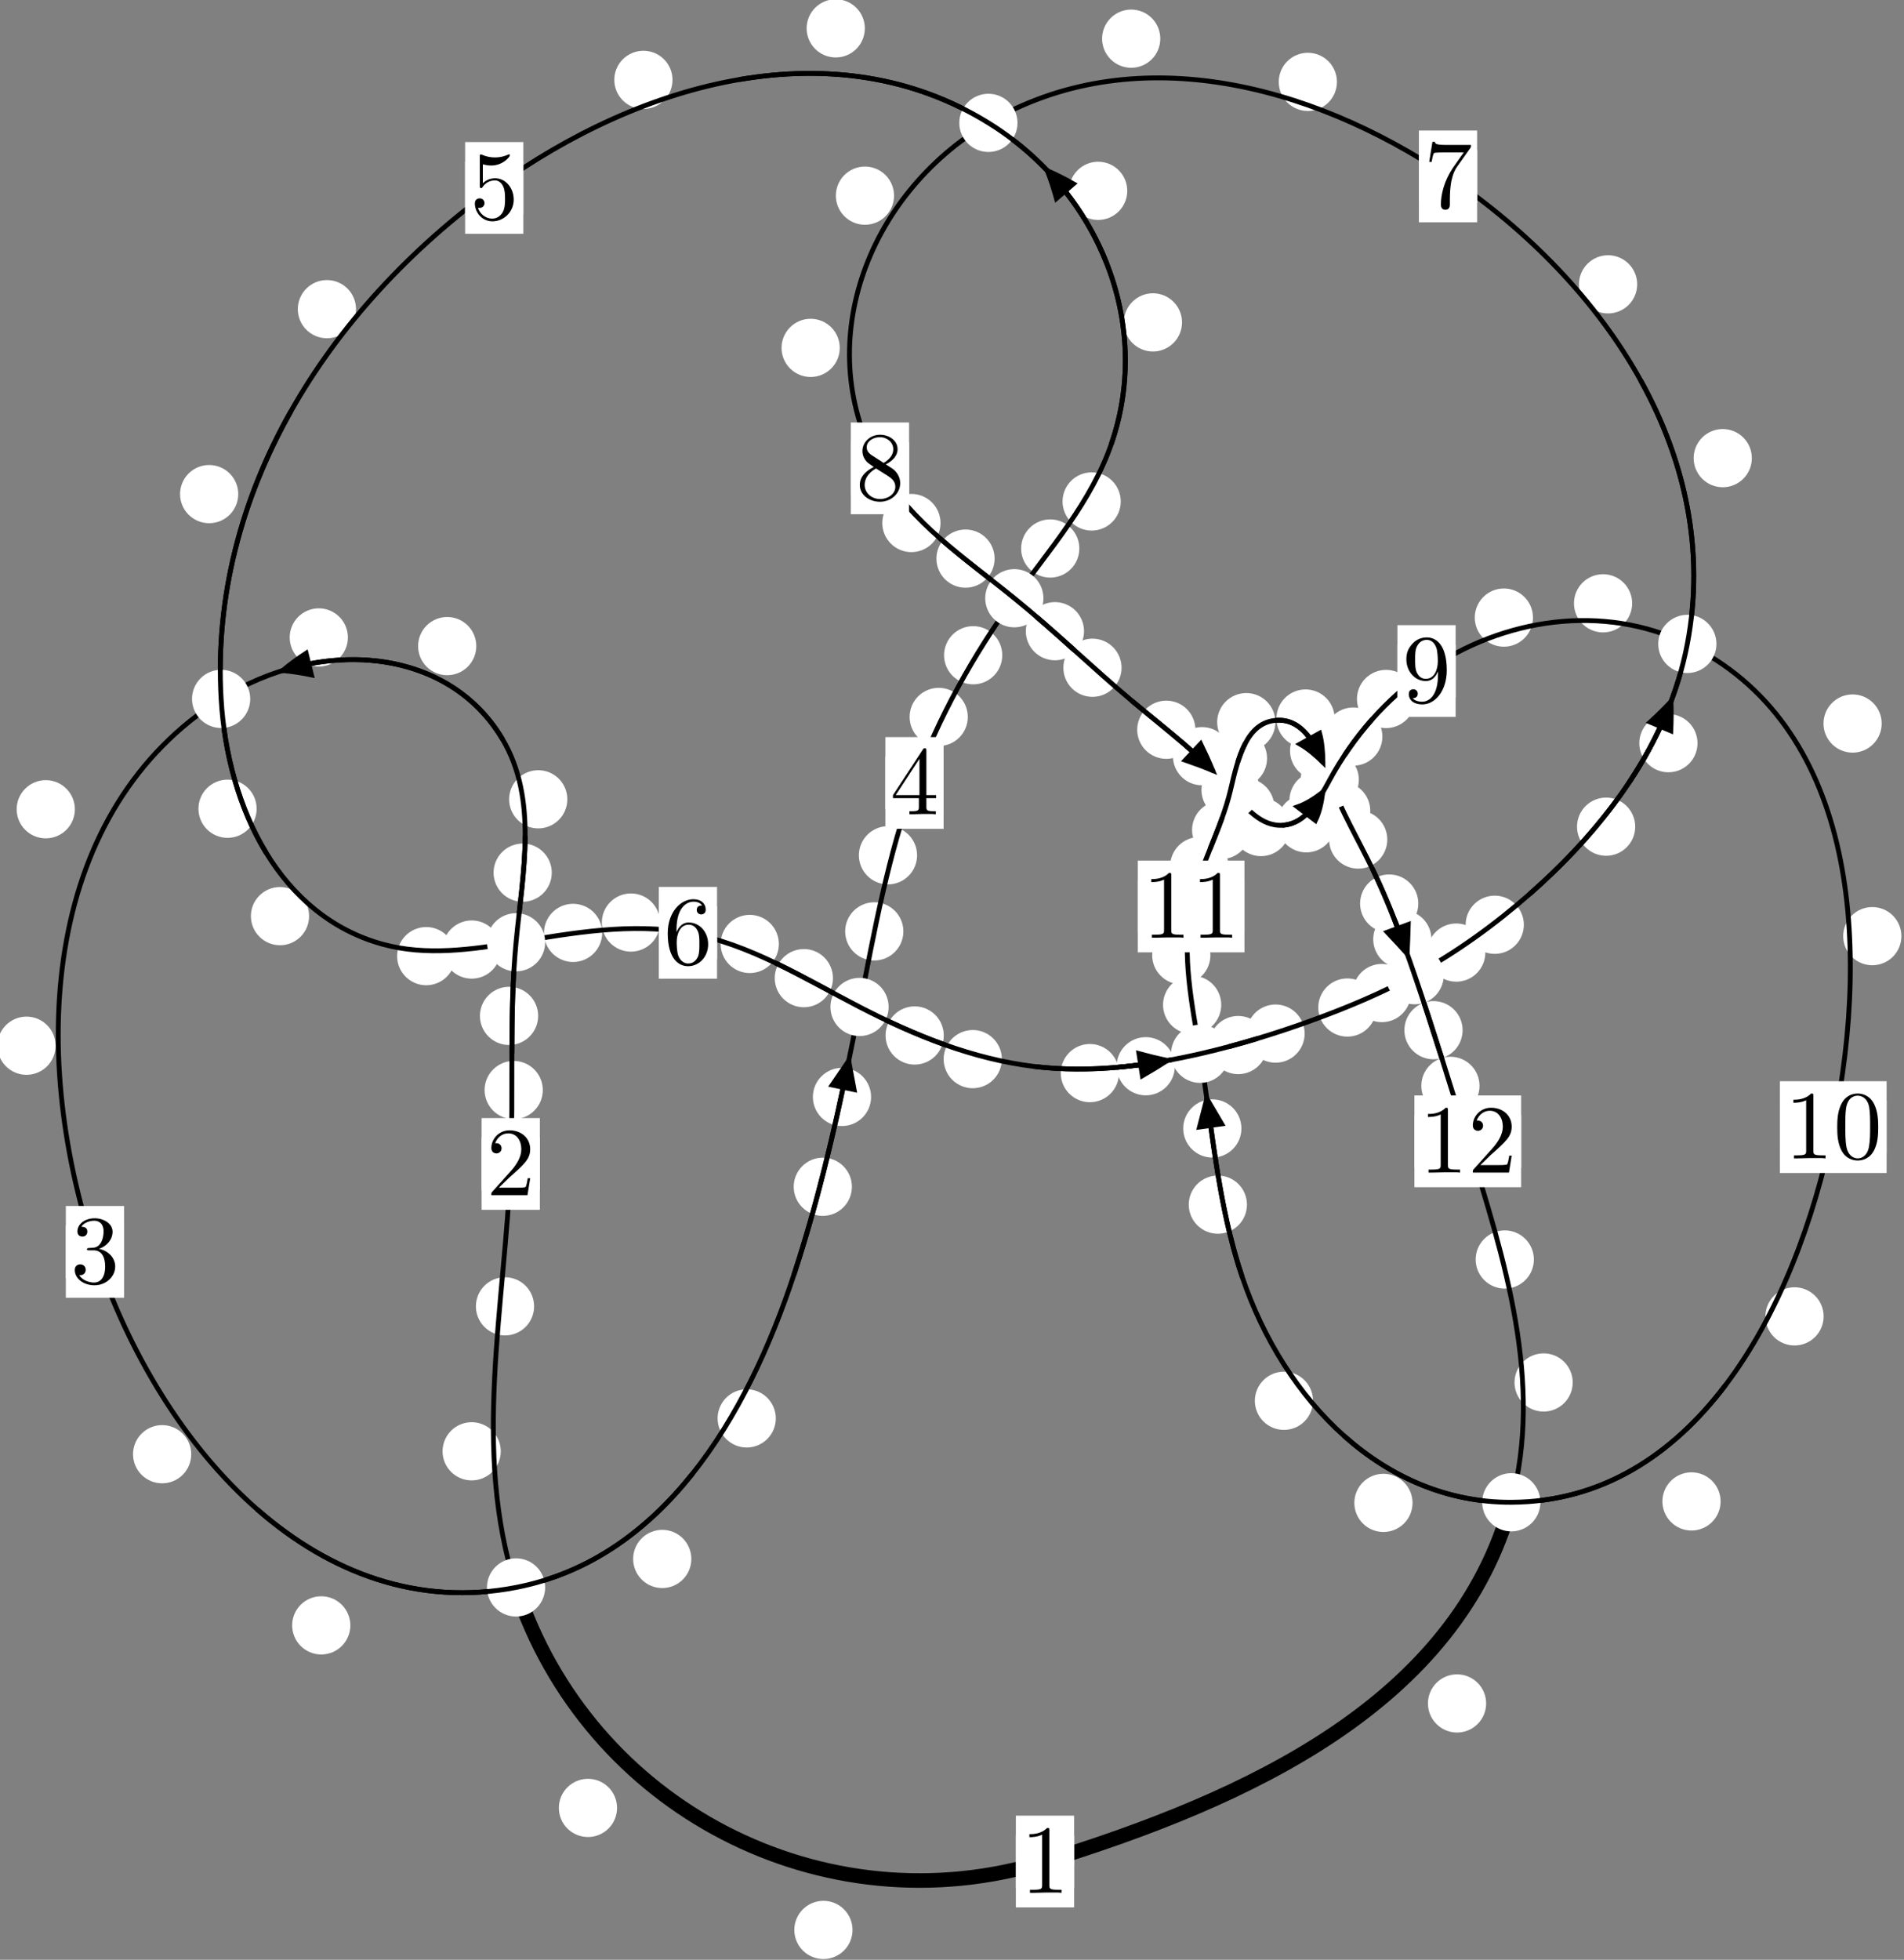 <?xml version="1.0"?>
<!-- Created by MetaPost 1.999 on 2021.07.06:0004 -->
<svg version="1.1" xmlns="http://www.w3.org/2000/svg" xmlns:xlink="http://www.w3.org/1999/xlink" width="195.546" height="201.235" viewBox="0 0 195.546 201.235">
<rect x="0" y="0" width="195.546" height="201.235" fill="#808080" stroke="none"/>
<!-- Original BoundingBox: -53.267426 -38.158051 142.279037 163.077011 -->
  <defs>
    <g transform="scale(0.01,0.01)" id="GLYPHcmr10_48">
      <path style="fill-rule: evenodd;" d="M460 -320C460 -400,455 -480,420 -554C374 -650,292 -666,250 -666C190 -666,117 -640,76 -547C44 -478,39 -400,39 -320C39 -245,43 -155,84 -79C127 2,200 22,249 22C303 22,379 1,423 -94C455 -163,460 -241,460 -320M249 -0C210 -0,151 -25,133 -121C122 -181,122 -273,122 -332C122 -396,122 -462,130 -516C149 -635,224 -644,249 -644C282 -644,348 -626,367 -527C377 -471,377 -395,377 -332C377 -257,377 -189,366 -125C351 -30,294 -0,249 -0"></path>
    </g>
    <g transform="scale(0.01,0.01)" id="GLYPHcmr10_49">
      <path style="fill-rule: evenodd;" d="M294 -640C294 -664,294 -666,271 -666C209 -602,121 -602,89 -602L89 -571C109 -571,168 -571,220 -597L220 -79C220 -43,217 -31,127 -31L95 -31L95 -0L257 -0L130 -3L217 -3L257 -3L297 -3L384 -3L419 -0L419 -31L387 -31C297 -31,294 -42,294 -79"></path>
    </g>
    <g transform="scale(0.01,0.01)" id="GLYPHcmr10_50">
      <path style="fill-rule: evenodd;" d="M127 -77L233 -180C389 -318,449 -372,449 -472C449 -586,359 -666,237 -666C124 -666,50 -574,50 -485C50 -429,100 -429,103 -429C120 -429,155 -441,155 -482C155 -508,137 -534,102 -534C94 -534,92 -534,89 -533C112 -598,166 -635,224 -635C315 -635,358 -554,358 -472C358 -392,308 -313,253 -251L61 -37C50 -26,50 -24,50 -0L421 -0L449 -174L424 -174C419 -144,412 -100,402 -85C395 -77,329 -77,307 -77"></path>
    </g>
    <g transform="scale(0.01,0.01)" id="GLYPHcmr10_51">
      <path style="fill-rule: evenodd;" d="M290 -352C372 -379,430 -449,430 -528C430 -610,342 -666,246 -666C145 -666,69 -606,69 -530C69 -497,91 -478,120 -478C151 -478,171 -500,171 -529C171 -579,124 -579,109 -579C140 -628,206 -641,242 -641C283 -641,338 -619,338 -529C338 -517,336 -459,310 -415C280 -367,246 -364,221 -363C213 -362,189 -360,182 -360C174 -359,167 -358,167 -348C167 -337,174 -337,191 -337L235 -337C317 -337,354 -269,354 -171C354 -35,285 -6,241 -6C198 -6,123 -23,88 -82C123 -77,154 -99,154 -137C154 -173,127 -193,98 -193C74 -193,42 -179,42 -135C42 -44,135 22,244 22C366 22,457 -69,457 -171C457 -253,394 -331,290 -352"></path>
    </g>
    <g transform="scale(0.01,0.01)" id="GLYPHcmr10_52">
      <path style="fill-rule: evenodd;" d="M294 -165L294 -78C294 -42,292 -31,218 -31L197 -31L197 -0L332 -0L238 -3L290 -3L332 -3L374 -3L427 -3L468 -0L468 -31L447 -31C373 -31,371 -42,371 -78L371 -165L471 -165L471 -196L371 -196L371 -651C371 -671,371 -677,355 -677C346 -677,343 -677,335 -665L28 -196L28 -165M300 -196L56 -196L300 -569"></path>
    </g>
    <g transform="scale(0.01,0.01)" id="GLYPHcmr10_53">
      <path style="fill-rule: evenodd;" d="M449 -201C449 -320,367 -420,259 -420C211 -420,168 -404,132 -369L132 -564C152 -558,185 -551,217 -551C340 -551,410 -642,410 -655C410 -661,407 -666,400 -666C399 -666,397 -666,392 -663C372 -654,323 -634,256 -634C216 -634,170 -641,123 -662C115 -665,113 -665,111 -665C101 -665,101 -657,101 -641L101 -345C101 -327,101 -319,115 -319C122 -319,124 -322,128 -328C139 -344,176 -398,257 -398C309 -398,334 -352,342 -334C358 -297,360 -258,360 -208C360 -173,360 -113,336 -71C312 -32,275 -6,229 -6C156 -6,99 -59,82 -118C85 -117,88 -116,99 -116C132 -116,149 -141,149 -165C149 -189,132 -214,99 -214C85 -214,50 -207,50 -161C50 -75,119 22,231 22C347 22,449 -74,449 -201"></path>
    </g>
    <g transform="scale(0.01,0.01)" id="GLYPHcmr10_54">
      <path style="fill-rule: evenodd;" d="M132 -328L132 -352C132 -605,256 -641,307 -641C331 -641,373 -635,395 -601C380 -601,340 -601,340 -556C340 -525,364 -510,386 -510C402 -510,432 -519,432 -558C432 -618,388 -666,305 -666C177 -666,42 -537,42 -316C42 -49,158 22,251 22C362 22,457 -72,457 -204C457 -331,368 -427,257 -427C189 -427,152 -376,132 -328M251 -6C188 -6,158 -66,152 -81C134 -128,134 -208,134 -226C134 -304,166 -404,256 -404C272 -404,318 -404,349 -342C367 -305,367 -254,367 -205C367 -157,367 -107,350 -71C320 -11,274 -6,251 -6"></path>
    </g>
    <g transform="scale(0.01,0.01)" id="GLYPHcmr10_55">
      <path style="fill-rule: evenodd;" d="M476 -609C485 -621,485 -623,485 -644L242 -644C120 -644,118 -657,114 -676L89 -676L56 -470L81 -470C84 -486,93 -549,106 -561C113 -567,191 -567,204 -567L411 -567C400 -551,321 -442,299 -409C209 -274,176 -135,176 -33C176 -23,176 22,222 22C268 22,268 -23,268 -33L268 -84C268 -139,271 -194,279 -248C283 -271,297 -357,341 -419"></path>
    </g>
    <g transform="scale(0.01,0.01)" id="GLYPHcmr10_56">
      <path style="fill-rule: evenodd;" d="M163 -457C117 -487,113 -521,113 -538C113 -599,178 -641,249 -641C322 -641,386 -589,386 -517C386 -460,347 -412,287 -377M309 -362C381 -399,430 -451,430 -517C430 -609,341 -666,250 -666C150 -666,69 -592,69 -499C69 -481,71 -436,113 -389C124 -377,161 -352,186 -335C128 -306,42 -250,42 -151C42 -45,144 22,249 22C362 22,457 -61,457 -168C457 -204,446 -249,408 -291C389 -312,373 -322,309 -362M209 -320L332 -242C360 -223,407 -193,407 -132C407 -58,332 -6,250 -6C164 -6,92 -68,92 -151C92 -209,124 -273,209 -320"></path>
    </g>
    <g transform="scale(0.01,0.01)" id="GLYPHcmr10_57">
      <path style="fill-rule: evenodd;" d="M367 -318L367 -286C367 -52,263 -6,205 -6C188 -6,134 -8,107 -42C151 -42,159 -71,159 -88C159 -119,135 -134,113 -134C97 -134,67 -125,67 -86C67 -19,121 22,206 22C335 22,457 -114,457 -329C457 -598,342 -666,253 -666C198 -666,149 -648,106 -603C65 -558,42 -516,42 -441C42 -316,130 -218,242 -218C303 -218,344 -260,367 -318M243 -241C227 -241,181 -241,150 -304C132 -341,132 -391,132 -440C132 -494,132 -541,153 -578C180 -628,218 -641,253 -641C299 -641,332 -607,349 -562C361 -530,365 -467,365 -421C365 -338,331 -241,243 -241"></path>
    </g>
  </defs>
  <path d="M87.556 198.169C87.556 197.377,87.241 196.616,86.68 196.056C86.12 195.496,85.36 195.181,84.567 195.181C83.774 195.181,83.014 195.496,82.454 196.056C81.893 196.616,81.578 197.377,81.578 198.169C81.578 198.962,81.893 199.722,82.454 200.283C83.014 200.843,83.774 201.158,84.567 201.158C85.36 201.158,86.12 200.843,86.68 200.283C87.241 199.722,87.556 198.962,87.556 198.169Z" style="fill: rgb(100%,100%,100%);stroke: none;"></path>
  <path d="M110.31 191.145C110.31 190.352,109.995 189.592,109.435 189.031C108.874 188.471,108.114 188.156,107.321 188.156C106.529 188.156,105.768 188.471,105.208 189.031C104.648 189.592,104.333 190.352,104.333 191.145C104.333 191.937,104.648 192.697,105.208 193.258C105.768 193.818,106.529 194.133,107.321 194.133C108.114 194.133,108.874 193.818,109.435 193.258C109.995 192.697,110.31 191.937,110.31 191.145Z" style="fill: rgb(100%,100%,100%);stroke: none;"></path>
  <path d="M51.43 149.023C51.43 148.23,51.115 147.47,50.554 146.909C49.994 146.349,49.234 146.034,48.441 146.034C47.648 146.034,46.888 146.349,46.328 146.909C45.767 147.47,45.452 148.23,45.452 149.023C45.452 149.815,45.767 150.576,46.328 151.136C46.888 151.697,47.648 152.011,48.441 152.011C49.234 152.011,49.994 151.697,50.554 151.136C51.115 150.576,51.43 149.815,51.43 149.023Z" style="fill: rgb(100%,100%,100%);stroke: none;"></path>
  <path d="M63.373 185.64C63.373 184.848,63.058 184.087,62.498 183.527C61.938 182.966,61.177 182.651,60.385 182.651C59.592 182.651,58.832 182.966,58.271 183.527C57.711 184.087,57.396 184.848,57.396 185.64C57.396 186.433,57.711 187.193,58.271 187.754C58.832 188.314,59.592 188.629,60.385 188.629C61.177 188.629,61.938 188.314,62.498 187.754C63.058 187.193,63.373 186.433,63.373 185.64Z" style="fill: rgb(100%,100%,100%);stroke: none;"></path>
  <path d="M55.747 111.928C55.747 111.135,55.432 110.375,54.871 109.814C54.311 109.254,53.551 108.939,52.758 108.939C51.965 108.939,51.205 109.254,50.645 109.814C50.084 110.375,49.769 111.135,49.769 111.928C49.769 112.72,50.084 113.481,50.645 114.041C51.205 114.602,51.965 114.916,52.758 114.916C53.551 114.916,54.311 114.602,54.871 114.041C55.432 113.481,55.747 112.72,55.747 111.928Z" style="fill: rgb(100%,100%,100%);stroke: none;"></path>
  <path d="M54.854 134.137C54.854 133.345,54.539 132.585,53.978 132.024C53.418 131.464,52.657 131.149,51.865 131.149C51.072 131.149,50.312 131.464,49.751 132.024C49.191 132.585,48.876 133.345,48.876 134.137C48.876 134.93,49.191 135.69,49.751 136.251C50.312 136.811,51.072 137.126,51.865 137.126C52.657 137.126,53.418 136.811,53.978 136.251C54.539 135.69,54.854 134.93,54.854 134.137Z" style="fill: rgb(100%,100%,100%);stroke: none;"></path>
  <path d="M56.669 89.607C56.669 88.815,56.354 88.054,55.794 87.494C55.233 86.933,54.473 86.618,53.68 86.618C52.888 86.618,52.128 86.933,51.567 87.494C51.007 88.054,50.692 88.815,50.692 89.607C50.692 90.4,51.007 91.16,51.567 91.721C52.128 92.281,52.888 92.596,53.68 92.596C54.473 92.596,55.233 92.281,55.794 91.721C56.354 91.16,56.669 90.4,56.669 89.607Z" style="fill: rgb(100%,100%,100%);stroke: none;"></path>
  <path d="M55.269 104.314C55.269 103.522,54.954 102.761,54.393 102.201C53.833 101.64,53.073 101.326,52.28 101.326C51.487 101.326,50.727 101.64,50.167 102.201C49.606 102.761,49.291 103.522,49.291 104.314C49.291 105.107,49.606 105.867,50.167 106.428C50.727 106.988,51.487 107.303,52.28 107.303C53.073 107.303,53.833 106.988,54.393 106.428C54.954 105.867,55.269 105.107,55.269 104.314Z" style="fill: rgb(100%,100%,100%);stroke: none;"></path>
  <path d="M48.917 66.343C48.917 65.55,48.602 64.79,48.042 64.229C47.481 63.669,46.721 63.354,45.929 63.354C45.136 63.354,44.376 63.669,43.815 64.229C43.255 64.79,42.94 65.55,42.94 66.343C42.94 67.135,43.255 67.896,43.815 68.456C44.376 69.017,45.136 69.331,45.929 69.331C46.721 69.331,47.481 69.017,48.042 68.456C48.602 67.896,48.917 67.135,48.917 66.343Z" style="fill: rgb(100%,100%,100%);stroke: none;"></path>
  <path d="M58.267 82.073C58.267 81.281,57.952 80.521,57.392 79.96C56.831 79.4,56.071 79.085,55.278 79.085C54.486 79.085,53.725 79.4,53.165 79.96C52.604 80.521,52.289 81.281,52.289 82.073C52.289 82.866,52.604 83.626,53.165 84.187C53.725 84.747,54.486 85.062,55.278 85.062C56.071 85.062,56.831 84.747,57.392 84.187C57.952 83.626,58.267 82.866,58.267 82.073Z" style="fill: rgb(100%,100%,100%);stroke: none;"></path>
  <path d="M7.69 83.096C7.69 82.303,7.375 81.543,6.814 80.983C6.254 80.422,5.494 80.107,4.701 80.107C3.908 80.107,3.148 80.422,2.588 80.983C2.027 81.543,1.712 82.303,1.712 83.096C1.712 83.889,2.027 84.649,2.588 85.209C3.148 85.77,3.908 86.085,4.701 86.085C5.494 86.085,6.254 85.77,6.814 85.209C7.375 84.649,7.69 83.889,7.69 83.096Z" style="fill: rgb(100%,100%,100%);stroke: none;"></path>
  <path d="M35.73 65.453C35.73 64.66,35.415 63.9,34.854 63.34C34.294 62.779,33.534 62.464,32.741 62.464C31.948 62.464,31.188 62.779,30.628 63.34C30.067 63.9,29.752 64.66,29.752 65.453C29.752 66.246,30.067 67.006,30.628 67.566C31.188 68.127,31.948 68.442,32.741 68.442C33.534 68.442,34.294 68.127,34.854 67.566C35.415 67.006,35.73 66.246,35.73 65.453Z" style="fill: rgb(100%,100%,100%);stroke: none;"></path>
  <path d="M19.64 149.321C19.64 148.528,19.325 147.768,18.765 147.208C18.204 146.647,17.444 146.332,16.652 146.332C15.859 146.332,15.099 146.647,14.538 147.208C13.978 147.768,13.663 148.528,13.663 149.321C13.663 150.114,13.978 150.874,14.538 151.434C15.099 151.995,15.859 152.31,16.652 152.31C17.444 152.31,18.204 151.995,18.765 151.434C19.325 150.874,19.64 150.114,19.64 149.321Z" style="fill: rgb(100%,100%,100%);stroke: none;"></path>
  <path d="M5.71 107.376C5.71 106.583,5.395 105.823,4.835 105.263C4.274 104.702,3.514 104.387,2.721 104.387C1.929 104.387,1.168 104.702,0.608 105.263C0.048 105.823,-0.267 106.583,-0.267 107.376C-0.267 108.169,0.048 108.929,0.608 109.489C1.168 110.05,1.929 110.365,2.721 110.365C3.514 110.365,4.274 110.05,4.835 109.489C5.395 108.929,5.71 108.169,5.71 107.376Z" style="fill: rgb(100%,100%,100%);stroke: none;"></path>
  <path d="M71.003 160.076C71.003 159.283,70.688 158.523,70.128 157.962C69.567 157.402,68.807 157.087,68.015 157.087C67.222 157.087,66.462 157.402,65.901 157.962C65.341 158.523,65.026 159.283,65.026 160.076C65.026 160.868,65.341 161.629,65.901 162.189C66.462 162.75,67.222 163.064,68.015 163.064C68.807 163.064,69.567 162.75,70.128 162.189C70.688 161.629,71.003 160.868,71.003 160.076Z" style="fill: rgb(100%,100%,100%);stroke: none;"></path>
  <path d="M35.982 166.897C35.982 166.104,35.667 165.344,35.107 164.783C34.546 164.223,33.786 163.908,32.993 163.908C32.201 163.908,31.441 164.223,30.88 164.783C30.32 165.344,30.005 166.104,30.005 166.897C30.005 167.689,30.32 168.449,30.88 169.01C31.441 169.57,32.201 169.885,32.993 169.885C33.786 169.885,34.546 169.57,35.107 169.01C35.667 168.449,35.982 167.689,35.982 166.897Z" style="fill: rgb(100%,100%,100%);stroke: none;"></path>
  <path d="M87.494 121.859C87.494 121.066,87.179 120.306,86.618 119.746C86.058 119.185,85.298 118.87,84.505 118.87C83.712 118.87,82.952 119.185,82.392 119.746C81.831 120.306,81.516 121.066,81.516 121.859C81.516 122.652,81.831 123.412,82.392 123.972C82.952 124.533,83.712 124.848,84.505 124.848C85.298 124.848,86.058 124.533,86.618 123.972C87.179 123.412,87.494 122.652,87.494 121.859Z" style="fill: rgb(100%,100%,100%);stroke: none;"></path>
  <path d="M79.677 145.643C79.677 144.85,79.363 144.09,78.802 143.529C78.242 142.969,77.481 142.654,76.689 142.654C75.896 142.654,75.136 142.969,74.575 143.529C74.015 144.09,73.7 144.85,73.7 145.643C73.7 146.435,74.015 147.196,74.575 147.756C75.136 148.317,75.896 148.632,76.689 148.632C77.481 148.632,78.242 148.317,78.802 147.756C79.363 147.196,79.677 146.435,79.677 145.643Z" style="fill: rgb(100%,100%,100%);stroke: none;"></path>
  <path d="M92.779 95.636C92.779 94.843,92.464 94.083,91.903 93.523C91.343 92.962,90.583 92.647,89.79 92.647C88.997 92.647,88.237 92.962,87.677 93.523C87.116 94.083,86.801 94.843,86.801 95.636C86.801 96.429,87.116 97.189,87.677 97.749C88.237 98.31,88.997 98.625,89.79 98.625C90.583 98.625,91.343 98.31,91.903 97.749C92.464 97.189,92.779 96.429,92.779 95.636Z" style="fill: rgb(100%,100%,100%);stroke: none;"></path>
  <path d="M89.462 112.637C89.462 111.844,89.147 111.084,88.587 110.523C88.026 109.963,87.266 109.648,86.474 109.648C85.681 109.648,84.921 109.963,84.36 110.523C83.8 111.084,83.485 111.844,83.485 112.637C83.485 113.429,83.8 114.19,84.36 114.75C84.921 115.31,85.681 115.625,86.474 115.625C87.266 115.625,88.026 115.31,88.587 114.75C89.147 114.19,89.462 113.429,89.462 112.637Z" style="fill: rgb(100%,100%,100%);stroke: none;"></path>
  <path d="M99.397 73.617C99.397 72.824,99.082 72.064,98.522 71.503C97.961 70.943,97.201 70.628,96.408 70.628C95.616 70.628,94.856 70.943,94.295 71.503C93.735 72.064,93.42 72.824,93.42 73.617C93.42 74.409,93.735 75.169,94.295 75.73C94.856 76.29,95.616 76.605,96.408 76.605C97.201 76.605,97.961 76.29,98.522 75.73C99.082 75.169,99.397 74.409,99.397 73.617Z" style="fill: rgb(100%,100%,100%);stroke: none;"></path>
  <path d="M94.187 87.824C94.187 87.031,93.872 86.271,93.311 85.71C92.751 85.15,91.991 84.835,91.198 84.835C90.405 84.835,89.645 85.15,89.085 85.71C88.524 86.271,88.209 87.031,88.209 87.824C88.209 88.616,88.524 89.377,89.085 89.937C89.645 90.498,90.405 90.813,91.198 90.813C91.991 90.813,92.751 90.498,93.311 89.937C93.872 89.377,94.187 88.616,94.187 87.824Z" style="fill: rgb(100%,100%,100%);stroke: none;"></path>
  <path d="M110.85 56.321C110.85 55.528,110.535 54.768,109.975 54.208C109.415 53.647,108.654 53.332,107.862 53.332C107.069 53.332,106.309 53.647,105.748 54.208C105.188 54.768,104.873 55.528,104.873 56.321C104.873 57.114,105.188 57.874,105.748 58.434C106.309 58.995,107.069 59.31,107.862 59.31C108.654 59.31,109.415 58.995,109.975 58.434C110.535 57.874,110.85 57.114,110.85 56.321Z" style="fill: rgb(100%,100%,100%);stroke: none;"></path>
  <path d="M102.935 67.282C102.935 66.489,102.62 65.729,102.06 65.168C101.5 64.608,100.739 64.293,99.947 64.293C99.154 64.293,98.394 64.608,97.833 65.168C97.273 65.729,96.958 66.489,96.958 67.282C96.958 68.074,97.273 68.835,97.833 69.395C98.394 69.955,99.154 70.27,99.947 70.27C100.739 70.27,101.5 69.955,102.06 69.395C102.62 68.835,102.935 68.074,102.935 67.282Z" style="fill: rgb(100%,100%,100%);stroke: none;"></path>
  <path d="M121.398 33.103C121.398 32.31,121.083 31.55,120.523 30.99C119.962 30.429,119.202 30.114,118.409 30.114C117.617 30.114,116.857 30.429,116.296 30.99C115.736 31.55,115.421 32.31,115.421 33.103C115.421 33.896,115.736 34.656,116.296 35.216C116.857 35.777,117.617 36.092,118.409 36.092C119.202 36.092,119.962 35.777,120.523 35.216C121.083 34.656,121.398 33.896,121.398 33.103Z" style="fill: rgb(100%,100%,100%);stroke: none;"></path>
  <path d="M115.105 51.491C115.105 50.699,114.79 49.939,114.229 49.378C113.669 48.818,112.909 48.503,112.116 48.503C111.323 48.503,110.563 48.818,110.003 49.378C109.442 49.939,109.127 50.699,109.127 51.491C109.127 52.284,109.442 53.044,110.003 53.605C110.563 54.165,111.323 54.48,112.116 54.48C112.909 54.48,113.669 54.165,114.229 53.605C114.79 53.044,115.105 52.284,115.105 51.491Z" style="fill: rgb(100%,100%,100%);stroke: none;"></path>
  <path d="M88.821 2.912C88.821 2.119,88.506 1.359,87.946 0.798C87.385 0.238,86.625 -0.077,85.832 -0.077C85.04 -0.077,84.28 0.238,83.719 0.798C83.159 1.359,82.844 2.119,82.844 2.912C82.844 3.704,83.159 4.465,83.719 5.025C84.28 5.586,85.04 5.9,85.832 5.9C86.625 5.9,87.385 5.586,87.946 5.025C88.506 4.465,88.821 3.704,88.821 2.912Z" style="fill: rgb(100%,100%,100%);stroke: none;"></path>
  <path d="M115.772 19.595C115.772 18.802,115.457 18.042,114.896 17.482C114.336 16.921,113.576 16.606,112.783 16.606C111.99 16.606,111.23 16.921,110.67 17.482C110.109 18.042,109.794 18.802,109.794 19.595C109.794 20.388,110.109 21.148,110.67 21.708C111.23 22.269,111.99 22.584,112.783 22.584C113.576 22.584,114.336 22.269,114.896 21.708C115.457 21.148,115.772 20.388,115.772 19.595Z" style="fill: rgb(100%,100%,100%);stroke: none;"></path>
  <path d="M36.564 31.744C36.564 30.952,36.249 30.192,35.688 29.631C35.128 29.071,34.368 28.756,33.575 28.756C32.782 28.756,32.022 29.071,31.462 29.631C30.901 30.192,30.586 30.952,30.586 31.744C30.586 32.537,30.901 33.297,31.462 33.858C32.022 34.418,32.782 34.733,33.575 34.733C34.368 34.733,35.128 34.418,35.688 33.858C36.249 33.297,36.564 32.537,36.564 31.744Z" style="fill: rgb(100%,100%,100%);stroke: none;"></path>
  <path d="M69.068 8.2C69.068 7.408,68.754 6.647,68.193 6.087C67.633 5.527,66.872 5.212,66.08 5.212C65.287 5.212,64.527 5.527,63.966 6.087C63.406 6.647,63.091 7.408,63.091 8.2C63.091 8.993,63.406 9.753,63.966 10.314C64.527 10.874,65.287 11.189,66.08 11.189C66.872 11.189,67.633 10.874,68.193 10.314C68.754 9.753,69.068 8.993,69.068 8.2Z" style="fill: rgb(100%,100%,100%);stroke: none;"></path>
  <path d="M26.358 83.044C26.358 82.252,26.043 81.491,25.483 80.931C24.922 80.37,24.162 80.056,23.37 80.056C22.577 80.056,21.817 80.37,21.256 80.931C20.696 81.491,20.381 82.252,20.381 83.044C20.381 83.837,20.696 84.597,21.256 85.158C21.817 85.718,22.577 86.033,23.37 86.033C24.162 86.033,24.922 85.718,25.483 85.158C26.043 84.597,26.358 83.837,26.358 83.044Z" style="fill: rgb(100%,100%,100%);stroke: none;"></path>
  <path d="M24.469 50.735C24.469 49.943,24.154 49.183,23.594 48.622C23.033 48.062,22.273 47.747,21.481 47.747C20.688 47.747,19.928 48.062,19.367 48.622C18.807 49.183,18.492 49.943,18.492 50.735C18.492 51.528,18.807 52.288,19.367 52.849C19.928 53.409,20.688 53.724,21.481 53.724C22.273 53.724,23.033 53.409,23.594 52.849C24.154 52.288,24.469 51.528,24.469 50.735Z" style="fill: rgb(100%,100%,100%);stroke: none;"></path>
  <path d="M46.763 98.179C46.763 97.386,46.448 96.626,45.888 96.066C45.327 95.505,44.567 95.19,43.775 95.19C42.982 95.19,42.222 95.505,41.661 96.066C41.101 96.626,40.786 97.386,40.786 98.179C40.786 98.972,41.101 99.732,41.661 100.292C42.222 100.853,42.982 101.168,43.775 101.168C44.567 101.168,45.327 100.853,45.888 100.292C46.448 99.732,46.763 98.972,46.763 98.179Z" style="fill: rgb(100%,100%,100%);stroke: none;"></path>
  <path d="M31.745 94.07C31.745 93.278,31.43 92.517,30.869 91.957C30.309 91.396,29.549 91.081,28.756 91.081C27.963 91.081,27.203 91.396,26.643 91.957C26.082 92.517,25.767 93.278,25.767 94.07C25.767 94.863,26.082 95.623,26.643 96.184C27.203 96.744,27.963 97.059,28.756 97.059C29.549 97.059,30.309 96.744,30.869 96.184C31.43 95.623,31.745 94.863,31.745 94.07Z" style="fill: rgb(100%,100%,100%);stroke: none;"></path>
  <path d="M61.846 95.791C61.846 94.998,61.531 94.238,60.97 93.677C60.41 93.117,59.65 92.802,58.857 92.802C58.064 92.802,57.304 93.117,56.744 93.677C56.183 94.238,55.868 94.998,55.868 95.791C55.868 96.583,56.183 97.343,56.744 97.904C57.304 98.464,58.064 98.779,58.857 98.779C59.65 98.779,60.41 98.464,60.97 97.904C61.531 97.343,61.846 96.583,61.846 95.791Z" style="fill: rgb(100%,100%,100%);stroke: none;"></path>
  <path d="M51.433 97.501C51.433 96.708,51.118 95.948,50.558 95.388C49.997 94.827,49.237 94.512,48.445 94.512C47.652 94.512,46.892 94.827,46.331 95.388C45.771 95.948,45.456 96.708,45.456 97.501C45.456 98.294,45.771 99.054,46.331 99.614C46.892 100.175,47.652 100.49,48.445 100.49C49.237 100.49,49.997 100.175,50.558 99.614C51.118 99.054,51.433 98.294,51.433 97.501Z" style="fill: rgb(100%,100%,100%);stroke: none;"></path>
  <path d="M79.99 96.927C79.99 96.135,79.676 95.375,79.115 94.814C78.555 94.254,77.794 93.939,77.002 93.939C76.209 93.939,75.449 94.254,74.888 94.814C74.328 95.375,74.013 96.135,74.013 96.927C74.013 97.72,74.328 98.48,74.888 99.041C75.449 99.601,76.209 99.916,77.002 99.916C77.794 99.916,78.555 99.601,79.115 99.041C79.676 98.48,79.99 97.72,79.99 96.927Z" style="fill: rgb(100%,100%,100%);stroke: none;"></path>
  <path d="M67.786 94.728C67.786 93.936,67.471 93.175,66.911 92.615C66.35 92.055,65.59 91.74,64.798 91.74C64.005 91.74,63.245 92.055,62.684 92.615C62.124 93.175,61.809 93.936,61.809 94.728C61.809 95.521,62.124 96.281,62.684 96.842C63.245 97.402,64.005 97.717,64.798 97.717C65.59 97.717,66.35 97.402,66.911 96.842C67.471 96.281,67.786 95.521,67.786 94.728Z" style="fill: rgb(100%,100%,100%);stroke: none;"></path>
  <path d="M96.928 106.324C96.928 105.531,96.613 104.771,96.052 104.211C95.492 103.65,94.732 103.335,93.939 103.335C93.146 103.335,92.386 103.65,91.826 104.211C91.265 104.771,90.95 105.531,90.95 106.324C90.95 107.117,91.265 107.877,91.826 108.437C92.386 108.998,93.146 109.313,93.939 109.313C94.732 109.313,95.492 108.998,96.052 108.437C96.613 107.877,96.928 107.117,96.928 106.324Z" style="fill: rgb(100%,100%,100%);stroke: none;"></path>
  <path d="M85.546 100.438C85.546 99.646,85.231 98.885,84.671 98.325C84.11 97.765,83.35 97.45,82.557 97.45C81.765 97.45,81.005 97.765,80.444 98.325C79.884 98.885,79.569 99.646,79.569 100.438C79.569 101.231,79.884 101.991,80.444 102.552C81.005 103.112,81.765 103.427,82.557 103.427C83.35 103.427,84.11 103.112,84.671 102.552C85.231 101.991,85.546 101.231,85.546 100.438Z" style="fill: rgb(100%,100%,100%);stroke: none;"></path>
  <path d="M114.922 110.189C114.922 109.396,114.607 108.636,114.047 108.076C113.486 107.515,112.726 107.2,111.933 107.2C111.141 107.2,110.381 107.515,109.82 108.076C109.26 108.636,108.945 109.396,108.945 110.189C108.945 110.982,109.26 111.742,109.82 112.302C110.381 112.863,111.141 113.178,111.933 113.178C112.726 113.178,113.486 112.863,114.047 112.302C114.607 111.742,114.922 110.982,114.922 110.189Z" style="fill: rgb(100%,100%,100%);stroke: none;"></path>
  <path d="M102.893 108.753C102.893 107.96,102.578 107.2,102.018 106.64C101.457 106.079,100.697 105.764,99.905 105.764C99.112 105.764,98.352 106.079,97.791 106.64C97.231 107.2,96.916 107.96,96.916 108.753C96.916 109.546,97.231 110.306,97.791 110.866C98.352 111.427,99.112 111.742,99.905 111.742C100.697 111.742,101.457 111.427,102.018 110.866C102.578 110.306,102.893 109.546,102.893 108.753Z" style="fill: rgb(100%,100%,100%);stroke: none;"></path>
  <path d="M130.155 107.308C130.155 106.515,129.84 105.755,129.279 105.195C128.719 104.634,127.959 104.319,127.166 104.319C126.373 104.319,125.613 104.634,125.053 105.195C124.492 105.755,124.177 106.515,124.177 107.308C124.177 108.101,124.492 108.861,125.053 109.421C125.613 109.982,126.373 110.297,127.166 110.297C127.959 110.297,128.719 109.982,129.279 109.421C129.84 108.861,130.155 108.101,130.155 107.308Z" style="fill: rgb(100%,100%,100%);stroke: none;"></path>
  <path d="M120.66 109.484C120.66 108.691,120.345 107.931,119.785 107.371C119.224 106.81,118.464 106.495,117.671 106.495C116.879 106.495,116.119 106.81,115.558 107.371C114.998 107.931,114.683 108.691,114.683 109.484C114.683 110.277,114.998 111.037,115.558 111.597C116.119 112.158,116.879 112.473,117.671 112.473C118.464 112.473,119.224 112.158,119.785 111.597C120.345 111.037,120.66 110.277,120.66 109.484Z" style="fill: rgb(100%,100%,100%);stroke: none;"></path>
  <path d="M141.367 103.454C141.367 102.662,141.052 101.901,140.491 101.341C139.931 100.781,139.171 100.466,138.378 100.466C137.585 100.466,136.825 100.781,136.265 101.341C135.704 101.901,135.389 102.662,135.389 103.454C135.389 104.247,135.704 105.007,136.265 105.568C136.825 106.128,137.585 106.443,138.378 106.443C139.171 106.443,139.931 106.128,140.491 105.568C141.052 105.007,141.367 104.247,141.367 103.454Z" style="fill: rgb(100%,100%,100%);stroke: none;"></path>
  <path d="M133.993 106.132C133.993 105.34,133.678 104.58,133.118 104.019C132.557 103.459,131.797 103.144,131.004 103.144C130.212 103.144,129.451 103.459,128.891 104.019C128.33 104.58,128.016 105.34,128.016 106.132C128.016 106.925,128.33 107.685,128.891 108.246C129.451 108.806,130.212 109.121,131.004 109.121C131.797 109.121,132.557 108.806,133.118 108.246C133.678 107.685,133.993 106.925,133.993 106.132Z" style="fill: rgb(100%,100%,100%);stroke: none;"></path>
  <path d="M152.549 97.813C152.549 97.02,152.234 96.26,151.674 95.699C151.113 95.139,150.353 94.824,149.56 94.824C148.768 94.824,148.007 95.139,147.447 95.699C146.886 96.26,146.572 97.02,146.572 97.813C146.572 98.605,146.886 99.366,147.447 99.926C148.007 100.486,148.768 100.801,149.56 100.801C150.353 100.801,151.113 100.486,151.674 99.926C152.234 99.366,152.549 98.605,152.549 97.813Z" style="fill: rgb(100%,100%,100%);stroke: none;"></path>
  <path d="M144.909 101.968C144.909 101.175,144.594 100.415,144.033 99.854C143.473 99.294,142.712 98.979,141.92 98.979C141.127 98.979,140.367 99.294,139.806 99.854C139.246 100.415,138.931 101.175,138.931 101.968C138.931 102.76,139.246 103.521,139.806 104.081C140.367 104.642,141.127 104.957,141.92 104.957C142.712 104.957,143.473 104.642,144.033 104.081C144.594 103.521,144.909 102.76,144.909 101.968Z" style="fill: rgb(100%,100%,100%);stroke: none;"></path>
  <path d="M167.941 84.885C167.941 84.093,167.626 83.332,167.066 82.772C166.505 82.212,165.745 81.897,164.953 81.897C164.16 81.897,163.4 82.212,162.839 82.772C162.279 83.332,161.964 84.093,161.964 84.885C161.964 85.678,162.279 86.438,162.839 86.999C163.4 87.559,164.16 87.874,164.953 87.874C165.745 87.874,166.505 87.559,167.066 86.999C167.626 86.438,167.941 85.678,167.941 84.885Z" style="fill: rgb(100%,100%,100%);stroke: none;"></path>
  <path d="M156.503 94.957C156.503 94.164,156.188 93.404,155.627 92.844C155.067 92.283,154.307 91.968,153.514 91.968C152.721 91.968,151.961 92.283,151.401 92.844C150.84 93.404,150.525 94.164,150.525 94.957C150.525 95.75,150.84 96.51,151.401 97.07C151.961 97.631,152.721 97.946,153.514 97.946C154.307 97.946,155.067 97.631,155.627 97.07C156.188 96.51,156.503 95.75,156.503 94.957Z" style="fill: rgb(100%,100%,100%);stroke: none;"></path>
  <path d="M179.92 47.043C179.92 46.25,179.605 45.49,179.045 44.929C178.484 44.369,177.724 44.054,176.931 44.054C176.139 44.054,175.379 44.369,174.818 44.929C174.258 45.49,173.943 46.25,173.943 47.043C173.943 47.835,174.258 48.596,174.818 49.156C175.379 49.717,176.139 50.032,176.931 50.032C177.724 50.032,178.484 49.717,179.045 49.156C179.605 48.596,179.92 47.835,179.92 47.043Z" style="fill: rgb(100%,100%,100%);stroke: none;"></path>
  <path d="M174.339 76.312C174.339 75.52,174.024 74.759,173.463 74.199C172.903 73.639,172.143 73.324,171.35 73.324C170.557 73.324,169.797 73.639,169.237 74.199C168.676 74.759,168.361 75.52,168.361 76.312C168.361 77.105,168.676 77.865,169.237 78.426C169.797 78.986,170.557 79.301,171.35 79.301C172.143 79.301,172.903 78.986,173.463 78.426C174.024 77.865,174.339 77.105,174.339 76.312Z" style="fill: rgb(100%,100%,100%);stroke: none;"></path>
  <path d="M137.308 8.409C137.308 7.616,136.993 6.856,136.433 6.295C135.872 5.735,135.112 5.42,134.319 5.42C133.527 5.42,132.767 5.735,132.206 6.295C131.646 6.856,131.331 7.616,131.331 8.409C131.331 9.201,131.646 9.962,132.206 10.522C132.767 11.082,133.527 11.397,134.319 11.397C135.112 11.397,135.872 11.082,136.433 10.522C136.993 9.962,137.308 9.201,137.308 8.409Z" style="fill: rgb(100%,100%,100%);stroke: none;"></path>
  <path d="M168.142 29.196C168.142 28.403,167.827 27.643,167.266 27.083C166.706 26.522,165.946 26.207,165.153 26.207C164.36 26.207,163.6 26.522,163.04 27.083C162.479 27.643,162.164 28.403,162.164 29.196C162.164 29.989,162.479 30.749,163.04 31.309C163.6 31.87,164.36 32.185,165.153 32.185C165.946 32.185,166.706 31.87,167.266 31.309C167.827 30.749,168.142 29.989,168.142 29.196Z" style="fill: rgb(100%,100%,100%);stroke: none;"></path>
  <path d="M91.821 20.091C91.821 19.298,91.506 18.538,90.946 17.978C90.385 17.417,89.625 17.102,88.833 17.102C88.04 17.102,87.28 17.417,86.719 17.978C86.159 18.538,85.844 19.298,85.844 20.091C85.844 20.884,86.159 21.644,86.719 22.204C87.28 22.765,88.04 23.08,88.833 23.08C89.625 23.08,90.385 22.765,90.946 22.204C91.506 21.644,91.821 20.884,91.821 20.091Z" style="fill: rgb(100%,100%,100%);stroke: none;"></path>
  <path d="M119.166 3.972C119.166 3.179,118.851 2.419,118.29 1.858C117.73 1.298,116.97 0.983,116.177 0.983C115.384 0.983,114.624 1.298,114.064 1.858C113.503 2.419,113.188 3.179,113.188 3.972C113.188 4.764,113.503 5.525,114.064 6.085C114.624 6.646,115.384 6.96,116.177 6.96C116.97 6.96,117.73 6.646,118.29 6.085C118.851 5.525,119.166 4.764,119.166 3.972Z" style="fill: rgb(100%,100%,100%);stroke: none;"></path>
  <path d="M96.592 53.705C96.592 52.912,96.277 52.152,95.717 51.592C95.157 51.031,94.396 50.716,93.604 50.716C92.811 50.716,92.051 51.031,91.49 51.592C90.93 52.152,90.615 52.912,90.615 53.705C90.615 54.498,90.93 55.258,91.49 55.818C92.051 56.379,92.811 56.694,93.604 56.694C94.396 56.694,95.157 56.379,95.717 55.818C96.277 55.258,96.592 54.498,96.592 53.705Z" style="fill: rgb(100%,100%,100%);stroke: none;"></path>
  <path d="M86.245 35.722C86.245 34.929,85.93 34.169,85.369 33.608C84.809 33.048,84.049 32.733,83.256 32.733C82.463 32.733,81.703 33.048,81.143 33.608C80.582 34.169,80.267 34.929,80.267 35.722C80.267 36.514,80.582 37.274,81.143 37.835C81.703 38.395,82.463 38.71,83.256 38.71C84.049 38.71,84.809 38.395,85.369 37.835C85.93 37.274,86.245 36.514,86.245 35.722Z" style="fill: rgb(100%,100%,100%);stroke: none;"></path>
  <path d="M111.333 64.813C111.333 64.02,111.018 63.26,110.457 62.699C109.897 62.139,109.137 61.824,108.344 61.824C107.551 61.824,106.791 62.139,106.231 62.699C105.67 63.26,105.355 64.02,105.355 64.813C105.355 65.605,105.67 66.366,106.231 66.926C106.791 67.486,107.551 67.801,108.344 67.801C109.137 67.801,109.897 67.486,110.457 66.926C111.018 66.366,111.333 65.605,111.333 64.813Z" style="fill: rgb(100%,100%,100%);stroke: none;"></path>
  <path d="M102.15 57.359C102.15 56.566,101.835 55.806,101.275 55.246C100.714 54.685,99.954 54.37,99.162 54.37C98.369 54.37,97.609 54.685,97.048 55.246C96.488 55.806,96.173 56.566,96.173 57.359C96.173 58.152,96.488 58.912,97.048 59.472C97.609 60.033,98.369 60.348,99.162 60.348C99.954 60.348,100.714 60.033,101.275 59.472C101.835 58.912,102.15 58.152,102.15 57.359Z" style="fill: rgb(100%,100%,100%);stroke: none;"></path>
  <path d="M122.772 74.932C122.772 74.139,122.457 73.379,121.896 72.818C121.336 72.258,120.576 71.943,119.783 71.943C118.99 71.943,118.23 72.258,117.67 72.818C117.109 73.379,116.794 74.139,116.794 74.932C116.794 75.724,117.109 76.484,117.67 77.045C118.23 77.605,118.99 77.92,119.783 77.92C120.576 77.92,121.336 77.605,121.896 77.045C122.457 76.484,122.772 75.724,122.772 74.932Z" style="fill: rgb(100%,100%,100%);stroke: none;"></path>
  <path d="M115.188 68.565C115.188 67.773,114.873 67.013,114.312 66.452C113.752 65.892,112.992 65.577,112.199 65.577C111.406 65.577,110.646 65.892,110.086 66.452C109.525 67.013,109.21 67.773,109.21 68.565C109.21 69.358,109.525 70.118,110.086 70.679C110.646 71.239,111.406 71.554,112.199 71.554C112.992 71.554,113.752 71.239,114.312 70.679C114.873 70.118,115.188 69.358,115.188 68.565Z" style="fill: rgb(100%,100%,100%);stroke: none;"></path>
  <path d="M130.88 82.896C130.88 82.103,130.565 81.343,130.004 80.782C129.444 80.222,128.684 79.907,127.891 79.907C127.098 79.907,126.338 80.222,125.778 80.782C125.217 81.343,124.902 82.103,124.902 82.896C124.902 83.688,125.217 84.449,125.778 85.009C126.338 85.569,127.098 85.884,127.891 85.884C128.684 85.884,129.444 85.569,130.004 85.009C130.565 84.449,130.88 83.688,130.88 82.896Z" style="fill: rgb(100%,100%,100%);stroke: none;"></path>
  <path d="M126.442 77.648C126.442 76.855,126.127 76.095,125.566 75.534C125.006 74.974,124.246 74.659,123.453 74.659C122.66 74.659,121.9 74.974,121.34 75.534C120.779 76.095,120.464 76.855,120.464 77.648C120.464 78.44,120.779 79.201,121.34 79.761C121.9 80.322,122.66 80.636,123.453 80.636C124.246 80.636,125.006 80.322,125.566 79.761C126.127 79.201,126.442 78.44,126.442 77.648Z" style="fill: rgb(100%,100%,100%);stroke: none;"></path>
  <path d="M137.148 84.54C137.148 83.747,136.833 82.987,136.273 82.426C135.712 81.866,134.952 81.551,134.16 81.551C133.367 81.551,132.607 81.866,132.046 82.426C131.486 82.987,131.171 83.747,131.171 84.54C131.171 85.332,131.486 86.092,132.046 86.653C132.607 87.213,133.367 87.528,134.16 87.528C134.952 87.528,135.712 87.213,136.273 86.653C136.833 86.092,137.148 85.332,137.148 84.54Z" style="fill: rgb(100%,100%,100%);stroke: none;"></path>
  <path d="M132.493 84.922C132.493 84.13,132.178 83.37,131.618 82.809C131.057 82.249,130.297 81.934,129.504 81.934C128.712 81.934,127.951 82.249,127.391 82.809C126.83 83.37,126.516 84.13,126.516 84.922C126.516 85.715,126.83 86.475,127.391 87.036C127.951 87.596,128.712 87.911,129.504 87.911C130.297 87.911,131.057 87.596,131.618 87.036C132.178 86.475,132.493 85.715,132.493 84.922Z" style="fill: rgb(100%,100%,100%);stroke: none;"></path>
  <path d="M141.975 75.633C141.975 74.84,141.66 74.08,141.099 73.52C140.539 72.959,139.779 72.644,138.986 72.644C138.193 72.644,137.433 72.959,136.873 73.52C136.312 74.08,135.997 74.84,135.997 75.633C135.997 76.426,136.312 77.186,136.873 77.746C137.433 78.307,138.193 78.622,138.986 78.622C139.779 78.622,140.539 78.307,141.099 77.746C141.66 77.186,141.975 76.426,141.975 75.633Z" style="fill: rgb(100%,100%,100%);stroke: none;"></path>
  <path d="M138.407 82.184C138.407 81.391,138.092 80.631,137.531 80.07C136.971 79.51,136.211 79.195,135.418 79.195C134.625 79.195,133.865 79.51,133.305 80.07C132.744 80.631,132.429 81.391,132.429 82.184C132.429 82.976,132.744 83.736,133.305 84.297C133.865 84.857,134.625 85.172,135.418 85.172C136.211 85.172,136.971 84.857,137.531 84.297C138.092 83.736,138.407 82.976,138.407 82.184Z" style="fill: rgb(100%,100%,100%);stroke: none;"></path>
  <path d="M157.44 63.415C157.44 62.622,157.125 61.862,156.565 61.302C156.004 60.741,155.244 60.426,154.452 60.426C153.659 60.426,152.899 60.741,152.338 61.302C151.778 61.862,151.463 62.622,151.463 63.415C151.463 64.208,151.778 64.968,152.338 65.528C152.899 66.089,153.659 66.404,154.452 66.404C155.244 66.404,156.004 66.089,156.565 65.528C157.125 64.968,157.44 64.208,157.44 63.415Z" style="fill: rgb(100%,100%,100%);stroke: none;"></path>
  <path d="M145.34 71.773C145.34 70.981,145.026 70.22,144.465 69.66C143.905 69.099,143.144 68.784,142.352 68.784C141.559 68.784,140.799 69.099,140.238 69.66C139.678 70.22,139.363 70.981,139.363 71.773C139.363 72.566,139.678 73.326,140.238 73.887C140.799 74.447,141.559 74.762,142.352 74.762C143.144 74.762,143.905 74.447,144.465 73.887C145.026 73.326,145.34 72.566,145.34 71.773Z" style="fill: rgb(100%,100%,100%);stroke: none;"></path>
  <path d="M193.255 74.293C193.255 73.501,192.94 72.74,192.38 72.18C191.819 71.619,191.059 71.304,190.266 71.304C189.474 71.304,188.714 71.619,188.153 72.18C187.593 72.74,187.278 73.501,187.278 74.293C187.278 75.086,187.593 75.846,188.153 76.407C188.714 76.967,189.474 77.282,190.266 77.282C191.059 77.282,191.819 76.967,192.38 76.407C192.94 75.846,193.255 75.086,193.255 74.293Z" style="fill: rgb(100%,100%,100%);stroke: none;"></path>
  <path d="M167.627 61.949C167.627 61.157,167.312 60.397,166.752 59.836C166.191 59.276,165.431 58.961,164.638 58.961C163.846 58.961,163.086 59.276,162.525 59.836C161.965 60.397,161.65 61.157,161.65 61.949C161.65 62.742,161.965 63.502,162.525 64.063C163.086 64.623,163.846 64.938,164.638 64.938C165.431 64.938,166.191 64.623,166.752 64.063C167.312 63.502,167.627 62.742,167.627 61.949Z" style="fill: rgb(100%,100%,100%);stroke: none;"></path>
  <path d="M187.292 135.168C187.292 134.375,186.977 133.615,186.417 133.054C185.856 132.494,185.096 132.179,184.303 132.179C183.511 132.179,182.751 132.494,182.19 133.054C181.63 133.615,181.315 134.375,181.315 135.168C181.315 135.96,181.63 136.721,182.19 137.281C182.751 137.842,183.511 138.157,184.303 138.157C185.096 138.157,185.856 137.842,186.417 137.281C186.977 136.721,187.292 135.96,187.292 135.168Z" style="fill: rgb(100%,100%,100%);stroke: none;"></path>
  <path d="M195.279 96.125C195.279 95.333,194.964 94.573,194.404 94.012C193.843 93.452,193.083 93.137,192.29 93.137C191.498 93.137,190.737 93.452,190.177 94.012C189.617 94.573,189.302 95.333,189.302 96.125C189.302 96.918,189.617 97.678,190.177 98.239C190.737 98.799,191.498 99.114,192.29 99.114C193.083 99.114,193.843 98.799,194.404 98.239C194.964 97.678,195.279 96.918,195.279 96.125Z" style="fill: rgb(100%,100%,100%);stroke: none;"></path>
  <path d="M145.072 154.319C145.072 153.527,144.757 152.767,144.196 152.206C143.636 151.646,142.875 151.331,142.083 151.331C141.29 151.331,140.53 151.646,139.969 152.206C139.409 152.767,139.094 153.527,139.094 154.319C139.094 155.112,139.409 155.872,139.969 156.433C140.53 156.993,141.29 157.308,142.083 157.308C142.875 157.308,143.636 156.993,144.196 156.433C144.757 155.872,145.072 155.112,145.072 154.319Z" style="fill: rgb(100%,100%,100%);stroke: none;"></path>
  <path d="M176.71 154.169C176.71 153.376,176.395 152.616,175.835 152.056C175.274 151.495,174.514 151.18,173.722 151.18C172.929 151.18,172.169 151.495,171.608 152.056C171.048 152.616,170.733 153.376,170.733 154.169C170.733 154.962,171.048 155.722,171.608 156.282C172.169 156.843,172.929 157.158,173.722 157.158C174.514 157.158,175.274 156.843,175.835 156.282C176.395 155.722,176.71 154.962,176.71 154.169Z" style="fill: rgb(100%,100%,100%);stroke: none;"></path>
  <path d="M128.066 123.695C128.066 122.902,127.751 122.142,127.191 121.581C126.63 121.021,125.87 120.706,125.078 120.706C124.285 120.706,123.525 121.021,122.964 121.581C122.404 122.142,122.089 122.902,122.089 123.695C122.089 124.487,122.404 125.247,122.964 125.808C123.525 126.368,124.285 126.683,125.078 126.683C125.87 126.683,126.63 126.368,127.191 125.808C127.751 125.247,128.066 124.487,128.066 123.695Z" style="fill: rgb(100%,100%,100%);stroke: none;"></path>
  <path d="M134.853 143.836C134.853 143.043,134.538 142.283,133.978 141.723C133.417 141.162,132.657 140.847,131.864 140.847C131.072 140.847,130.311 141.162,129.751 141.723C129.191 142.283,128.876 143.043,128.876 143.836C128.876 144.629,129.191 145.389,129.751 145.949C130.311 146.51,131.072 146.825,131.864 146.825C132.657 146.825,133.417 146.51,133.978 145.949C134.538 145.389,134.853 144.629,134.853 143.836Z" style="fill: rgb(100%,100%,100%);stroke: none;"></path>
  <path d="M125.425 103.177C125.425 102.384,125.11 101.624,124.55 101.063C123.989 100.503,123.229 100.188,122.436 100.188C121.644 100.188,120.884 100.503,120.323 101.063C119.763 101.624,119.448 102.384,119.448 103.177C119.448 103.969,119.763 104.729,120.323 105.29C120.884 105.85,121.644 106.165,122.436 106.165C123.229 106.165,123.989 105.85,124.55 105.29C125.11 104.729,125.425 103.969,125.425 103.177Z" style="fill: rgb(100%,100%,100%);stroke: none;"></path>
  <path d="M127.497 115.872C127.497 115.079,127.182 114.319,126.621 113.759C126.061 113.198,125.301 112.883,124.508 112.883C123.715 112.883,122.955 113.198,122.395 113.759C121.834 114.319,121.519 115.079,121.519 115.872C121.519 116.665,121.834 117.425,122.395 117.985C122.955 118.546,123.715 118.861,124.508 118.861C125.301 118.861,126.061 118.546,126.621 117.985C127.182 117.425,127.497 116.665,127.497 115.872Z" style="fill: rgb(100%,100%,100%);stroke: none;"></path>
  <path d="M126.158 88.937C126.158 88.144,125.843 87.384,125.282 86.824C124.722 86.263,123.962 85.948,123.169 85.948C122.376 85.948,121.616 86.263,121.056 86.824C120.495 87.384,120.18 88.144,120.18 88.937C120.18 89.73,120.495 90.49,121.056 91.05C121.616 91.611,122.376 91.926,123.169 91.926C123.962 91.926,124.722 91.611,125.282 91.05C125.843 90.49,126.158 89.73,126.158 88.937Z" style="fill: rgb(100%,100%,100%);stroke: none;"></path>
  <path d="M124.311 98.085C124.311 97.292,123.996 96.532,123.436 95.972C122.875 95.411,122.115 95.096,121.322 95.096C120.53 95.096,119.769 95.411,119.209 95.972C118.648 96.532,118.333 97.292,118.333 98.085C118.333 98.878,118.648 99.638,119.209 100.198C119.769 100.759,120.53 101.074,121.322 101.074C122.115 101.074,122.875 100.759,123.436 100.198C123.996 99.638,124.311 98.878,124.311 98.085Z" style="fill: rgb(100%,100%,100%);stroke: none;"></path>
  <path d="M130.131 77.867C130.131 77.074,129.816 76.314,129.256 75.754C128.695 75.193,127.935 74.878,127.142 74.878C126.35 74.878,125.59 75.193,125.029 75.754C124.469 76.314,124.154 77.074,124.154 77.867C124.154 78.66,124.469 79.42,125.029 79.98C125.59 80.541,126.35 80.856,127.142 80.856C127.935 80.856,128.695 80.541,129.256 79.98C129.816 79.42,130.131 78.66,130.131 77.867Z" style="fill: rgb(100%,100%,100%);stroke: none;"></path>
  <path d="M128.406 85.223C128.406 84.431,128.091 83.67,127.531 83.11C126.97 82.549,126.21 82.235,125.417 82.235C124.625 82.235,123.865 82.549,123.304 83.11C122.744 83.67,122.429 84.431,122.429 85.223C122.429 86.016,122.744 86.776,123.304 87.337C123.865 87.897,124.625 88.212,125.417 88.212C126.21 88.212,126.97 87.897,127.531 87.337C128.091 86.776,128.406 86.016,128.406 85.223Z" style="fill: rgb(100%,100%,100%);stroke: none;"></path>
  <path d="M137.071 73.779C137.071 72.986,136.756 72.226,136.196 71.666C135.635 71.105,134.875 70.79,134.082 70.79C133.29 70.79,132.529 71.105,131.969 71.666C131.409 72.226,131.094 72.986,131.094 73.779C131.094 74.572,131.409 75.332,131.969 75.892C132.529 76.453,133.29 76.768,134.082 76.768C134.875 76.768,135.635 76.453,136.196 75.892C136.756 75.332,137.071 74.572,137.071 73.779Z" style="fill: rgb(100%,100%,100%);stroke: none;"></path>
  <path d="M130.986 74.152C130.986 73.359,130.671 72.599,130.11 72.038C129.55 71.478,128.79 71.163,127.997 71.163C127.204 71.163,126.444 71.478,125.884 72.038C125.323 72.599,125.008 73.359,125.008 74.152C125.008 74.944,125.323 75.705,125.884 76.265C126.444 76.826,127.204 77.14,127.997 77.14C128.79 77.14,129.55 76.826,130.11 76.265C130.671 75.705,130.986 74.944,130.986 74.152Z" style="fill: rgb(100%,100%,100%);stroke: none;"></path>
  <path d="M140.731 83.264C140.731 82.471,140.416 81.711,139.856 81.151C139.296 80.59,138.535 80.275,137.743 80.275C136.95 80.275,136.19 80.59,135.629 81.151C135.069 81.711,134.754 82.471,134.754 83.264C134.754 84.057,135.069 84.817,135.629 85.377C136.19 85.938,136.95 86.253,137.743 86.253C138.535 86.253,139.296 85.938,139.856 85.377C140.416 84.817,140.731 84.057,140.731 83.264Z" style="fill: rgb(100%,100%,100%);stroke: none;"></path>
  <path d="M138.464 77.088C138.464 76.295,138.149 75.535,137.589 74.975C137.028 74.414,136.268 74.099,135.475 74.099C134.683 74.099,133.922 74.414,133.362 74.975C132.802 75.535,132.487 76.295,132.487 77.088C132.487 77.881,132.802 78.641,133.362 79.201C133.922 79.762,134.683 80.077,135.475 80.077C136.268 80.077,137.028 79.762,137.589 79.201C138.149 78.641,138.464 77.881,138.464 77.088Z" style="fill: rgb(100%,100%,100%);stroke: none;"></path>
  <path d="M145.663 92.778C145.663 91.985,145.348 91.225,144.787 90.664C144.227 90.104,143.467 89.789,142.674 89.789C141.881 89.789,141.121 90.104,140.561 90.664C140 91.225,139.685 91.985,139.685 92.778C139.685 93.57,140 94.331,140.561 94.891C141.121 95.451,141.881 95.766,142.674 95.766C143.467 95.766,144.227 95.451,144.787 94.891C145.348 94.331,145.663 93.57,145.663 92.778Z" style="fill: rgb(100%,100%,100%);stroke: none;"></path>
  <path d="M142.479 86.204C142.479 85.411,142.164 84.651,141.603 84.091C141.043 83.53,140.283 83.215,139.49 83.215C138.697 83.215,137.937 83.53,137.377 84.091C136.816 84.651,136.501 85.411,136.501 86.204C136.501 86.997,136.816 87.757,137.377 88.317C137.937 88.878,138.697 89.193,139.49 89.193C140.283 89.193,141.043 88.878,141.603 88.317C142.164 87.757,142.479 86.997,142.479 86.204Z" style="fill: rgb(100%,100%,100%);stroke: none;"></path>
  <path d="M150.213 105.784C150.213 104.991,149.898 104.231,149.338 103.67C148.777 103.11,148.017 102.795,147.224 102.795C146.432 102.795,145.671 103.11,145.111 103.67C144.55 104.231,144.235 104.991,144.235 105.784C144.235 106.576,144.55 107.336,145.111 107.897C145.671 108.457,146.432 108.772,147.224 108.772C148.017 108.772,148.777 108.457,149.338 107.897C149.898 107.336,150.213 106.576,150.213 105.784Z" style="fill: rgb(100%,100%,100%);stroke: none;"></path>
  <path d="M147.013 96.444C147.013 95.652,146.698 94.891,146.138 94.331C145.577 93.77,144.817 93.455,144.024 93.455C143.232 93.455,142.472 93.77,141.911 94.331C141.351 94.891,141.036 95.652,141.036 96.444C141.036 97.237,141.351 97.997,141.911 98.558C142.472 99.118,143.232 99.433,144.024 99.433C144.817 99.433,145.577 99.118,146.138 98.558C146.698 97.997,147.013 97.237,147.013 96.444Z" style="fill: rgb(100%,100%,100%);stroke: none;"></path>
  <path d="M157.533 129.328C157.533 128.535,157.218 127.775,156.657 127.214C156.097 126.654,155.337 126.339,154.544 126.339C153.751 126.339,152.991 126.654,152.431 127.214C151.87 127.775,151.555 128.535,151.555 129.328C151.555 130.12,151.87 130.881,152.431 131.441C152.991 132.002,153.751 132.317,154.544 132.317C155.337 132.317,156.097 132.002,156.657 131.441C157.218 130.881,157.533 130.12,157.533 129.328Z" style="fill: rgb(100%,100%,100%);stroke: none;"></path>
  <path d="M151.951 111.496C151.951 110.704,151.636 109.943,151.076 109.383C150.515 108.823,149.755 108.508,148.962 108.508C148.17 108.508,147.409 108.823,146.849 109.383C146.288 109.943,145.973 110.704,145.973 111.496C145.973 112.289,146.288 113.049,146.849 113.61C147.409 114.17,148.17 114.485,148.962 114.485C149.755 114.485,150.515 114.17,151.076 113.61C151.636 113.049,151.951 112.289,151.951 111.496Z" style="fill: rgb(100%,100%,100%);stroke: none;"></path>
  <path d="M152.631 174.912C152.631 174.119,152.316 173.359,151.755 172.798C151.195 172.238,150.435 171.923,149.642 171.923C148.849 171.923,148.089 172.238,147.529 172.798C146.968 173.359,146.653 174.119,146.653 174.912C146.653 175.704,146.968 176.465,147.529 177.025C148.089 177.585,148.849 177.9,149.642 177.9C150.435 177.9,151.195 177.585,151.755 177.025C152.316 176.465,152.631 175.704,152.631 174.912Z" style="fill: rgb(100%,100%,100%);stroke: none;"></path>
  <path d="M161.522 141.955C161.522 141.162,161.207 140.402,160.647 139.841C160.086 139.281,159.326 138.966,158.533 138.966C157.741 138.966,156.98 139.281,156.42 139.841C155.859 140.402,155.545 141.162,155.545 141.955C155.545 142.747,155.859 143.507,156.42 144.068C156.98 144.628,157.741 144.943,158.533 144.943C159.326 144.943,160.086 144.628,160.647 144.068C161.207 143.507,161.522 142.747,161.522 141.955Z" style="fill: rgb(100%,100%,100%);stroke: none;"></path>
  <path d="M107.321 191.145C84.567 198.169,60.385 185.64,53 163C48.441 149.023,51.865 134.137,52.453 119.515C52.758 111.928,52.28 104.314,53 96.753C53.68 89.607,55.278 82.073,51.597 75.881C45.929 66.343,32.741 65.453,22.71 71.765C4.701 83.096,2.721 107.376,9.752 128.545C16.652 149.321,32.993 166.897,53 163C68.015 160.076,76.689 145.643,81.565 130.805C84.505 121.859,86.474 112.637,88.276 103.396C89.79 95.636,91.198 87.824,93.922 80.397C96.408 73.617,99.947 67.282,104.174 61.428C107.862 56.321,112.116 51.491,114.161 45.517C118.409 33.103,112.783 19.595,101.511 12.617C85.832 2.912,66.08 8.2,50.76 19.297C33.575 31.744,21.481 50.735,22.71 71.765C23.37 83.044,28.756 94.07,39.313 96.958C43.775 98.179,48.445 97.501,53 96.753C58.857 95.791,64.798 94.728,70.65 95.783C77.002 96.927,82.557 100.438,88.276 103.396C93.939 106.324,99.905 108.753,106.24 109.509C111.933 110.189,117.671 109.484,123.257 108.204C127.166 107.308,131.004 106.132,134.774 104.763C138.378 103.454,141.92 101.968,145.289 100.135C149.56 97.813,153.514 94.957,157.163 91.744C164.953 84.885,171.35 76.312,173.294 66.118C176.931 47.043,165.153 29.196,148.715 18.114C134.319 8.409,116.177 3.972,101.511 12.617C88.833 20.091,83.256 35.722,90.373 48.091C93.604 53.705,99.162 57.359,104.174 61.428C108.344 64.813,112.199 68.565,116.312 72.018C119.783 74.932,123.453 77.648,126.382 81.111C127.891 82.896,129.504 84.922,131.802 84.733C134.16 84.54,135.418 82.184,136.57 80.069C138.986 75.633,142.352 71.773,146.509 68.902C154.452 63.415,164.638 61.949,173.294 66.118C190.266 74.293,192.29 96.125,188.279 115.733C184.303 135.168,173.722 154.169,155.214 154.257C142.083 154.319,131.864 143.836,127.561 131.065C125.078 123.695,124.508 115.872,123.257 108.204C122.436 103.177,121.322 98.085,122.333 93.079C123.169 88.937,125.417 85.223,126.382 81.111C127.142 77.867,127.997 74.152,131.114 73.961C134.082 73.779,135.475 77.088,136.57 80.069C137.743 83.264,139.49 86.204,140.973 89.265C142.674 92.778,144.024 96.444,145.289 100.135C147.224 105.784,148.962 111.496,150.746 117.194C154.544 129.328,158.533 141.955,155.214 154.257C149.642 174.912,128.145 184.716,107.321 191.145" style="stroke:rgb(0%,0%,0%); stroke-width: 0.498;stroke-linecap: round;stroke-linejoin: round;stroke-miterlimit: 10;fill: none;"></path>
  <path d="M107.321 191.145C84.567 198.169,60.385 185.64,53 163" style="stroke:rgb(0%,0%,0%); stroke-width: 1.494;stroke-linecap: round;stroke-linejoin: round;stroke-miterlimit: 10;fill: none;"></path>
  <path d="M155.214 154.257C149.642 174.912,128.145 184.716,107.321 191.145" style="stroke:rgb(0%,0%,0%); stroke-width: 1.494;stroke-linecap: round;stroke-linejoin: round;stroke-miterlimit: 10;fill: none;"></path>
  <path d="M55.989 163C55.989 162.207,55.674 161.447,55.113 160.887C54.553 160.326,53.793 160.011,53 160.011C52.207 160.011,51.447 160.326,50.887 160.887C50.326 161.447,50.011 162.207,50.011 163C50.011 163.793,50.326 164.553,50.887 165.113C51.447 165.674,52.207 165.989,53 165.989C53.793 165.989,54.553 165.674,55.113 165.113C55.674 164.553,55.989 163.793,55.989 163Z" style="fill: rgb(100%,100%,100%);stroke: none;"></path>
  <path d="M26.461 155.025C33.91 161.528,42.997 164.948,53 163C60.507 161.538,66.429 157.199,71.084 151.37" style="stroke:rgb(0%,0%,0%); stroke-width: 0.498;stroke-linecap: round;stroke-linejoin: round;stroke-miterlimit: 10;fill: none;"></path>
  <path d="M25.699 71.765C25.699 70.972,25.384 70.212,24.823 69.651C24.263 69.091,23.503 68.776,22.71 68.776C21.917 68.776,21.157 69.091,20.597 69.651C20.036 70.212,19.721 70.972,19.721 71.765C19.721 72.557,20.036 73.317,20.597 73.878C21.157 74.438,21.917 74.753,22.71 74.753C23.503 74.753,24.263 74.438,24.823 73.878C25.384 73.317,25.699 72.557,25.699 71.765Z" style="fill: rgb(100%,100%,100%);stroke: none;"></path>
  <path d="M29.829 42.313C24.812 51.245,22.095 61.25,22.71 71.765C23.04 77.404,24.551 82.981,27.3 87.508" style="stroke:rgb(0%,0%,0%); stroke-width: 0.498;stroke-linecap: round;stroke-linejoin: round;stroke-miterlimit: 10;fill: none;"></path>
  <path d="M91.265 103.396C91.265 102.603,90.95 101.843,90.39 101.282C89.829 100.722,89.069 100.407,88.276 100.407C87.484 100.407,86.723 100.722,86.163 101.282C85.602 101.843,85.288 102.603,85.288 103.396C85.288 104.188,85.602 104.949,86.163 105.509C86.723 106.07,87.484 106.385,88.276 106.385C89.069 106.385,89.829 106.07,90.39 105.509C90.95 104.949,91.265 104.188,91.265 103.396Z" style="fill: rgb(100%,100%,100%);stroke: none;"></path>
  <path d="M79.7 98.909C82.598 100.3,85.417 101.917,88.276 103.396C91.108 104.86,94.015 106.199,97.006 107.267" style="stroke:rgb(0%,0%,0%); stroke-width: 0.498;stroke-linecap: round;stroke-linejoin: round;stroke-miterlimit: 10;fill: none;"></path>
  <path d="M104.5 12.617C104.5 11.825,104.185 11.064,103.624 10.504C103.064 9.943,102.304 9.628,101.511 9.628C100.718 9.628,99.958 9.943,99.398 10.504C98.837 11.064,98.522 11.825,98.522 12.617C98.522 13.41,98.837 14.17,99.398 14.731C99.958 15.291,100.718 15.606,101.511 15.606C102.304 15.606,103.064 15.291,103.624 14.731C104.185 14.17,104.5 13.41,104.5 12.617Z" style="fill: rgb(100%,100%,100%);stroke: none;"></path>
  <path d="M113.656 27.028C111.372 21.228,107.147 16.106,101.511 12.617C93.672 7.764,84.814 6.66,76.001 8.156" style="stroke:rgb(0%,0%,0%); stroke-width: 0.498;stroke-linecap: round;stroke-linejoin: round;stroke-miterlimit: 10;fill: none;"></path>
  <path d="M55.989 96.753C55.989 95.96,55.674 95.2,55.113 94.639C54.553 94.079,53.793 93.764,53 93.764C52.207 93.764,51.447 94.079,50.887 94.639C50.326 95.2,50.011 95.96,50.011 96.753C50.011 97.545,50.326 98.305,50.887 98.866C51.447 99.426,52.207 99.741,53 99.741C53.793 99.741,54.553 99.426,55.113 98.866C55.674 98.305,55.989 97.545,55.989 96.753Z" style="fill: rgb(100%,100%,100%);stroke: none;"></path>
  <path d="M52.571 108.124C52.58 104.327,52.64 100.533,53 96.753C53.34 93.18,53.91 89.51,53.934 85.959" style="stroke:rgb(0%,0%,0%); stroke-width: 0.498;stroke-linecap: round;stroke-linejoin: round;stroke-miterlimit: 10;fill: none;"></path>
  <path d="M126.245 108.204C126.245 107.411,125.93 106.651,125.37 106.091C124.81 105.53,124.049 105.215,123.257 105.215C122.464 105.215,121.704 105.53,121.143 106.091C120.583 106.651,120.268 107.411,120.268 108.204C120.268 108.997,120.583 109.757,121.143 110.317C121.704 110.878,122.464 111.193,123.257 111.193C124.049 111.193,124.81 110.878,125.37 110.317C125.93 109.757,126.245 108.997,126.245 108.204Z" style="fill: rgb(100%,100%,100%);stroke: none;"></path>
  <path d="M114.789 109.592C117.633 109.34,120.464 108.844,123.257 108.204C125.211 107.756,127.148 107.238,129.068 106.661" style="stroke:rgb(0%,0%,0%); stroke-width: 0.498;stroke-linecap: round;stroke-linejoin: round;stroke-miterlimit: 10;fill: none;"></path>
  <path d="M176.283 66.118C176.283 65.326,175.968 64.566,175.407 64.005C174.847 63.445,174.087 63.13,173.294 63.13C172.501 63.13,171.741 63.445,171.181 64.005C170.62 64.566,170.305 65.326,170.305 66.118C170.305 66.911,170.62 67.671,171.181 68.232C171.741 68.792,172.501 69.107,173.294 69.107C174.087 69.107,174.847 68.792,175.407 68.232C175.968 67.671,176.283 66.911,176.283 66.118Z" style="fill: rgb(100%,100%,100%);stroke: none;"></path>
  <path d="M167.421 80.182C170.237 75.907,172.322 71.215,173.294 66.118C175.113 56.581,173.077 47.35,168.533 39.119" style="stroke:rgb(0%,0%,0%); stroke-width: 0.498;stroke-linecap: round;stroke-linejoin: round;stroke-miterlimit: 10;fill: none;"></path>
  <path d="M107.163 61.428C107.163 60.635,106.848 59.875,106.287 59.314C105.727 58.754,104.967 58.439,104.174 58.439C103.381 58.439,102.621 58.754,102.061 59.314C101.5 59.875,101.185 60.635,101.185 61.428C101.185 62.22,101.5 62.981,102.061 63.541C102.621 64.102,103.381 64.416,104.174 64.416C104.967 64.416,105.727 64.102,106.287 63.541C106.848 62.981,107.163 62.22,107.163 61.428Z" style="fill: rgb(100%,100%,100%);stroke: none;"></path>
  <path d="M96.605 55.339C99.025 57.463,101.668 59.393,104.174 61.428C106.259 63.12,108.265 64.905,110.264 66.698" style="stroke:rgb(0%,0%,0%); stroke-width: 0.498;stroke-linecap: round;stroke-linejoin: round;stroke-miterlimit: 10;fill: none;"></path>
  <path d="M139.558 80.069C139.558 79.276,139.244 78.516,138.683 77.956C138.123 77.395,137.362 77.08,136.57 77.08C135.777 77.08,135.017 77.395,134.456 77.956C133.896 78.516,133.581 79.276,133.581 80.069C133.581 80.862,133.896 81.622,134.456 82.182C135.017 82.743,135.777 83.058,136.57 83.058C137.362 83.058,138.123 82.743,138.683 82.182C139.244 81.622,139.558 80.862,139.558 80.069Z" style="fill: rgb(100%,100%,100%);stroke: none;"></path>
  <path d="M134.638 83.122C135.391 82.244,135.994 81.126,136.57 80.069C137.778 77.851,139.223 75.777,140.887 73.899" style="stroke:rgb(0%,0%,0%); stroke-width: 0.498;stroke-linecap: round;stroke-linejoin: round;stroke-miterlimit: 10;fill: none;"></path>
  <path d="M158.203 154.257C158.203 153.464,157.888 152.704,157.328 152.144C156.767 151.583,156.007 151.268,155.214 151.268C154.422 151.268,153.661 151.583,153.101 152.144C152.54 152.704,152.226 153.464,152.226 154.257C152.226 155.05,152.54 155.81,153.101 156.37C153.661 156.931,154.422 157.246,155.214 157.246C156.007 157.246,156.767 156.931,157.328 156.37C157.888 155.81,158.203 155.05,158.203 154.257Z" style="fill: rgb(100%,100%,100%);stroke: none;"></path>
  <path d="M177.196 142.25C171.74 149.441,164.468 154.213,155.214 154.257C148.649 154.288,142.811 151.683,138.077 147.474" style="stroke:rgb(0%,0%,0%); stroke-width: 0.498;stroke-linecap: round;stroke-linejoin: round;stroke-miterlimit: 10;fill: none;"></path>
  <path d="M129.37 81.111C129.37 80.318,129.056 79.558,128.495 78.998C127.935 78.437,127.174 78.122,126.382 78.122C125.589 78.122,124.829 78.437,124.268 78.998C123.708 79.558,123.393 80.318,123.393 81.111C123.393 81.904,123.708 82.664,124.268 83.224C124.829 83.785,125.589 84.1,126.382 84.1C127.174 84.1,127.935 83.785,128.495 83.224C129.056 82.664,129.37 81.904,129.37 81.111Z" style="fill: rgb(100%,100%,100%);stroke: none;"></path>
  <path d="M124.309 87.084C125.096 85.124,125.9 83.167,126.382 81.111C126.762 79.489,127.166 77.749,127.864 76.391" style="stroke:rgb(0%,0%,0%); stroke-width: 0.498;stroke-linecap: round;stroke-linejoin: round;stroke-miterlimit: 10;fill: none;"></path>
  <path d="M148.278 100.135C148.278 99.343,147.963 98.583,147.402 98.022C146.842 97.462,146.082 97.147,145.289 97.147C144.496 97.147,143.736 97.462,143.176 98.022C142.615 98.583,142.3 99.343,142.3 100.135C142.3 100.928,142.615 101.688,143.176 102.249C143.736 102.809,144.496 103.124,145.289 103.124C146.082 103.124,146.842 102.809,147.402 102.249C147.963 101.688,148.278 100.928,148.278 100.135Z" style="fill: rgb(100%,100%,100%);stroke: none;"></path>
  <path d="M143.295 94.633C144.003 96.45,144.657 98.29,145.289 100.135C146.257 102.96,147.175 105.8,148.074 108.646" style="stroke:rgb(0%,0%,0%); stroke-width: 0.498;stroke-linecap: round;stroke-linejoin: round;stroke-miterlimit: 10;fill: none;"></path>
  <path d="M51.597 75.881C47.062 68.25,37.715 66.155,29.022 68.853" style="stroke:rgb(0%,0%,0%); stroke-width: 0.498;stroke-linecap: round;stroke-linejoin: round;stroke-miterlimit: 10;fill: none;"></path>
  <path d="M31.437 67.073C30.606 67.613,29.799 68.207,29.022 68.853C30.028 68.946,31.019 69.096,31.988 69.302Z" style="stroke:rgb(0%,0%,0%); stroke-width: 0.498;fill: rgb(0%,0%,0%);"></path>
  <path d="M81.565 130.805C83.917 123.648,85.647 116.314,87.168 108.936" style="stroke:rgb(0%,0%,0%); stroke-width: 0.498;stroke-linecap: round;stroke-linejoin: round;stroke-miterlimit: 10;fill: none;"></path>
  <path d="M87.721 111.885C87.541 110.901,87.357 109.918,87.168 108.936C86.607 109.764,86.042 110.589,85.474 111.412Z" style="stroke:rgb(0%,0%,0%); stroke-width: 0.498;fill: rgb(0%,0%,0%);"></path>
  <path d="M114.161 45.517C117.56 35.586,114.639 24.954,107.563 17.526" style="stroke:rgb(0%,0%,0%); stroke-width: 0.498;stroke-linecap: round;stroke-linejoin: round;stroke-miterlimit: 10;fill: none;"></path>
  <path d="M110.242 18.876C109.376 18.385,108.482 17.934,107.563 17.526C107.925 18.464,108.238 19.416,108.503 20.376Z" style="stroke:rgb(0%,0%,0%); stroke-width: 0.498;fill: rgb(0%,0%,0%);"></path>
  <path d="M106.24 109.509C110.795 110.053,115.378 109.711,119.889 108.896" style="stroke:rgb(0%,0%,0%); stroke-width: 0.498;stroke-linecap: round;stroke-linejoin: round;stroke-miterlimit: 10;fill: none;"></path>
  <path d="M117.327 110.457C118.193 109.959,119.047 109.438,119.889 108.896C118.911 108.684,117.938 108.449,116.973 108.188Z" style="stroke:rgb(0%,0%,0%); stroke-width: 0.498;fill: rgb(0%,0%,0%);"></path>
  <path d="M157.163 91.744C163.395 86.257,168.735 79.673,171.618 72.039" style="stroke:rgb(0%,0%,0%); stroke-width: 0.498;stroke-linecap: round;stroke-linejoin: round;stroke-miterlimit: 10;fill: none;"></path>
  <path d="M171.595 75.039C171.641 74.04,171.649 73.04,171.618 72.039C170.933 72.769,170.219 73.471,169.48 74.144Z" style="stroke:rgb(0%,0%,0%); stroke-width: 0.498;fill: rgb(0%,0%,0%);"></path>
  <path d="M116.312 72.018C119.089 74.349,121.993 76.553,124.543 79.115" style="stroke:rgb(0%,0%,0%); stroke-width: 0.498;stroke-linecap: round;stroke-linejoin: round;stroke-miterlimit: 10;fill: none;"></path>
  <path d="M121.737 78.055C122.683 78.381,123.62 78.73,124.543 79.115C124.163 78.191,123.747 77.281,123.309 76.381Z" style="stroke:rgb(0%,0%,0%); stroke-width: 0.498;fill: rgb(0%,0%,0%);"></path>
  <path d="M131.802 84.733C133.688 84.578,134.871 83.04,135.858 81.348" style="stroke:rgb(0%,0%,0%); stroke-width: 0.498;stroke-linecap: round;stroke-linejoin: round;stroke-miterlimit: 10;fill: none;"></path>
  <path d="M135.091 84.248C135.509 83.395,135.717 82.381,135.858 81.348C135.028 81.978,134.163 82.548,133.265 82.856Z" style="stroke:rgb(0%,0%,0%); stroke-width: 0.498;fill: rgb(0%,0%,0%);"></path>
  <path d="M127.561 131.065C125.574 125.169,124.812 118.983,123.946 112.818" style="stroke:rgb(0%,0%,0%); stroke-width: 0.498;stroke-linecap: round;stroke-linejoin: round;stroke-miterlimit: 10;fill: none;"></path>
  <path d="M125.467 115.405C124.959 114.543,124.454 113.68,123.946 112.818C123.696 113.786,123.443 114.754,123.193 115.722Z" style="stroke:rgb(0%,0%,0%); stroke-width: 0.498;fill: rgb(0%,0%,0%);"></path>
  <path d="M131.114 73.961C133.489 73.815,134.855 75.904,135.867 78.272" style="stroke:rgb(0%,0%,0%); stroke-width: 0.498;stroke-linecap: round;stroke-linejoin: round;stroke-miterlimit: 10;fill: none;"></path>
  <path d="M133.517 76.407C134.331 76.87,135.117 77.538,135.867 78.272C135.855 77.223,135.771 76.194,135.524 75.291Z" style="stroke:rgb(0%,0%,0%); stroke-width: 0.498;fill: rgb(0%,0%,0%);"></path>
  <path d="M140.973 89.265C142.334 92.075,143.47 94.984,144.518 97.925" style="stroke:rgb(0%,0%,0%); stroke-width: 0.498;stroke-linecap: round;stroke-linejoin: round;stroke-miterlimit: 10;fill: none;"></path>
  <path d="M142.481 95.722C143.169 96.447,143.847 97.183,144.518 97.925C144.568 96.926,144.609 95.926,144.635 94.927Z" style="stroke:rgb(0%,0%,0%); stroke-width: 0.498;fill: rgb(0%,0%,0%);"></path>
  <path d="M104.331 193.855L110.312 193.855L110.312 186.434L104.331 186.434Z" style="fill: rgb(100%,100%,100%);stroke: none;"></path>
  <path d="M104.331 195.855L110.312 195.855L110.312 188.434L104.331 188.434Z" style="fill: rgb(100%,100%,100%);stroke: none;"></path>
  <g transform="translate(104.831 194.355)" style="fill: rgb(0%,0%,0%);">
    <use xlink:href="#GLYPHcmr10_49"></use>
  </g>
  <path d="M49.462 122.225L55.444 122.225L55.444 114.805L49.462 114.805Z" style="fill: rgb(100%,100%,100%);stroke: none;"></path>
  <path d="M49.462 124.225L55.444 124.225L55.444 116.805L49.462 116.805Z" style="fill: rgb(100%,100%,100%);stroke: none;"></path>
  <g transform="translate(49.962 122.725)" style="fill: rgb(0%,0%,0%);">
    <use xlink:href="#GLYPHcmr10_50"></use>
  </g>
  <path d="M6.761 131.255L12.742 131.255L12.742 123.835L6.761 123.835Z" style="fill: rgb(100%,100%,100%);stroke: none;"></path>
  <path d="M6.761 133.255L12.742 133.255L12.742 125.835L6.761 125.835Z" style="fill: rgb(100%,100%,100%);stroke: none;"></path>
  <g transform="translate(7.261 131.755)" style="fill: rgb(0%,0%,0%);">
    <use xlink:href="#GLYPHcmr10_51"></use>
  </g>
  <path d="M90.931 83.107L96.912 83.107L96.912 75.687L90.931 75.687Z" style="fill: rgb(100%,100%,100%);stroke: none;"></path>
  <path d="M90.931 85.107L96.912 85.107L96.912 77.687L90.931 77.687Z" style="fill: rgb(100%,100%,100%);stroke: none;"></path>
  <g transform="translate(91.431 83.607)" style="fill: rgb(0%,0%,0%);">
    <use xlink:href="#GLYPHcmr10_52"></use>
  </g>
  <path d="M47.769 22.007L53.75 22.007L53.75 14.587L47.769 14.587Z" style="fill: rgb(100%,100%,100%);stroke: none;"></path>
  <path d="M47.769 24.007L53.75 24.007L53.75 16.587L47.769 16.587Z" style="fill: rgb(100%,100%,100%);stroke: none;"></path>
  <g transform="translate(48.269 22.507)" style="fill: rgb(0%,0%,0%);">
    <use xlink:href="#GLYPHcmr10_53"></use>
  </g>
  <path d="M67.659 98.493L73.641 98.493L73.641 91.073L67.659 91.073Z" style="fill: rgb(100%,100%,100%);stroke: none;"></path>
  <path d="M67.659 100.493L73.641 100.493L73.641 93.073L67.659 93.073Z" style="fill: rgb(100%,100%,100%);stroke: none;"></path>
  <g transform="translate(68.159 98.993)" style="fill: rgb(0%,0%,0%);">
    <use xlink:href="#GLYPHcmr10_54"></use>
  </g>
  <path d="M145.725 20.824L151.706 20.824L151.706 13.404L145.725 13.404Z" style="fill: rgb(100%,100%,100%);stroke: none;"></path>
  <path d="M145.725 22.824L151.706 22.824L151.706 15.404L145.725 15.404Z" style="fill: rgb(100%,100%,100%);stroke: none;"></path>
  <g transform="translate(146.225 21.324)" style="fill: rgb(0%,0%,0%);">
    <use xlink:href="#GLYPHcmr10_55"></use>
  </g>
  <path d="M87.383 50.801L93.364 50.801L93.364 43.381L87.383 43.381Z" style="fill: rgb(100%,100%,100%);stroke: none;"></path>
  <path d="M87.383 52.801L93.364 52.801L93.364 45.381L87.383 45.381Z" style="fill: rgb(100%,100%,100%);stroke: none;"></path>
  <g transform="translate(87.883 51.301)" style="fill: rgb(0%,0%,0%);">
    <use xlink:href="#GLYPHcmr10_56"></use>
  </g>
  <path d="M143.518 71.612L149.499 71.612L149.499 64.192L143.518 64.192Z" style="fill: rgb(100%,100%,100%);stroke: none;"></path>
  <path d="M143.518 73.612L149.499 73.612L149.499 66.192L143.518 66.192Z" style="fill: rgb(100%,100%,100%);stroke: none;"></path>
  <g transform="translate(144.018 72.112)" style="fill: rgb(0%,0%,0%);">
    <use xlink:href="#GLYPHcmr10_57"></use>
  </g>
  <path d="M182.798 118.444L193.76 118.444L193.76 111.023L182.798 111.023Z" style="fill: rgb(100%,100%,100%);stroke: none;"></path>
  <path d="M182.798 120.444L193.76 120.444L193.76 113.023L182.798 113.023Z" style="fill: rgb(100%,100%,100%);stroke: none;"></path>
  <g transform="translate(183.298 118.944)" style="fill: rgb(0%,0%,0%);">
    <use xlink:href="#GLYPHcmr10_49"></use>
    <use xlink:href="#GLYPHcmr10_48" x="5"></use>
  </g>
  <path d="M116.851 95.789L127.814 95.789L127.814 88.369L116.851 88.369Z" style="fill: rgb(100%,100%,100%);stroke: none;"></path>
  <path d="M116.851 97.789L127.814 97.789L127.814 90.369L116.851 90.369Z" style="fill: rgb(100%,100%,100%);stroke: none;"></path>
  <g transform="translate(117.351 96.289)" style="fill: rgb(0%,0%,0%);">
    <use xlink:href="#GLYPHcmr10_49"></use>
    <use xlink:href="#GLYPHcmr10_49" x="5"></use>
  </g>
  <path d="M145.264 119.904L156.227 119.904L156.227 112.484L145.264 112.484Z" style="fill: rgb(100%,100%,100%);stroke: none;"></path>
  <path d="M145.264 121.904L156.227 121.904L156.227 114.484L145.264 114.484Z" style="fill: rgb(100%,100%,100%);stroke: none;"></path>
  <g transform="translate(145.764 120.404)" style="fill: rgb(0%,0%,0%);">
    <use xlink:href="#GLYPHcmr10_49"></use>
    <use xlink:href="#GLYPHcmr10_50" x="5"></use>
  </g>
</svg>
